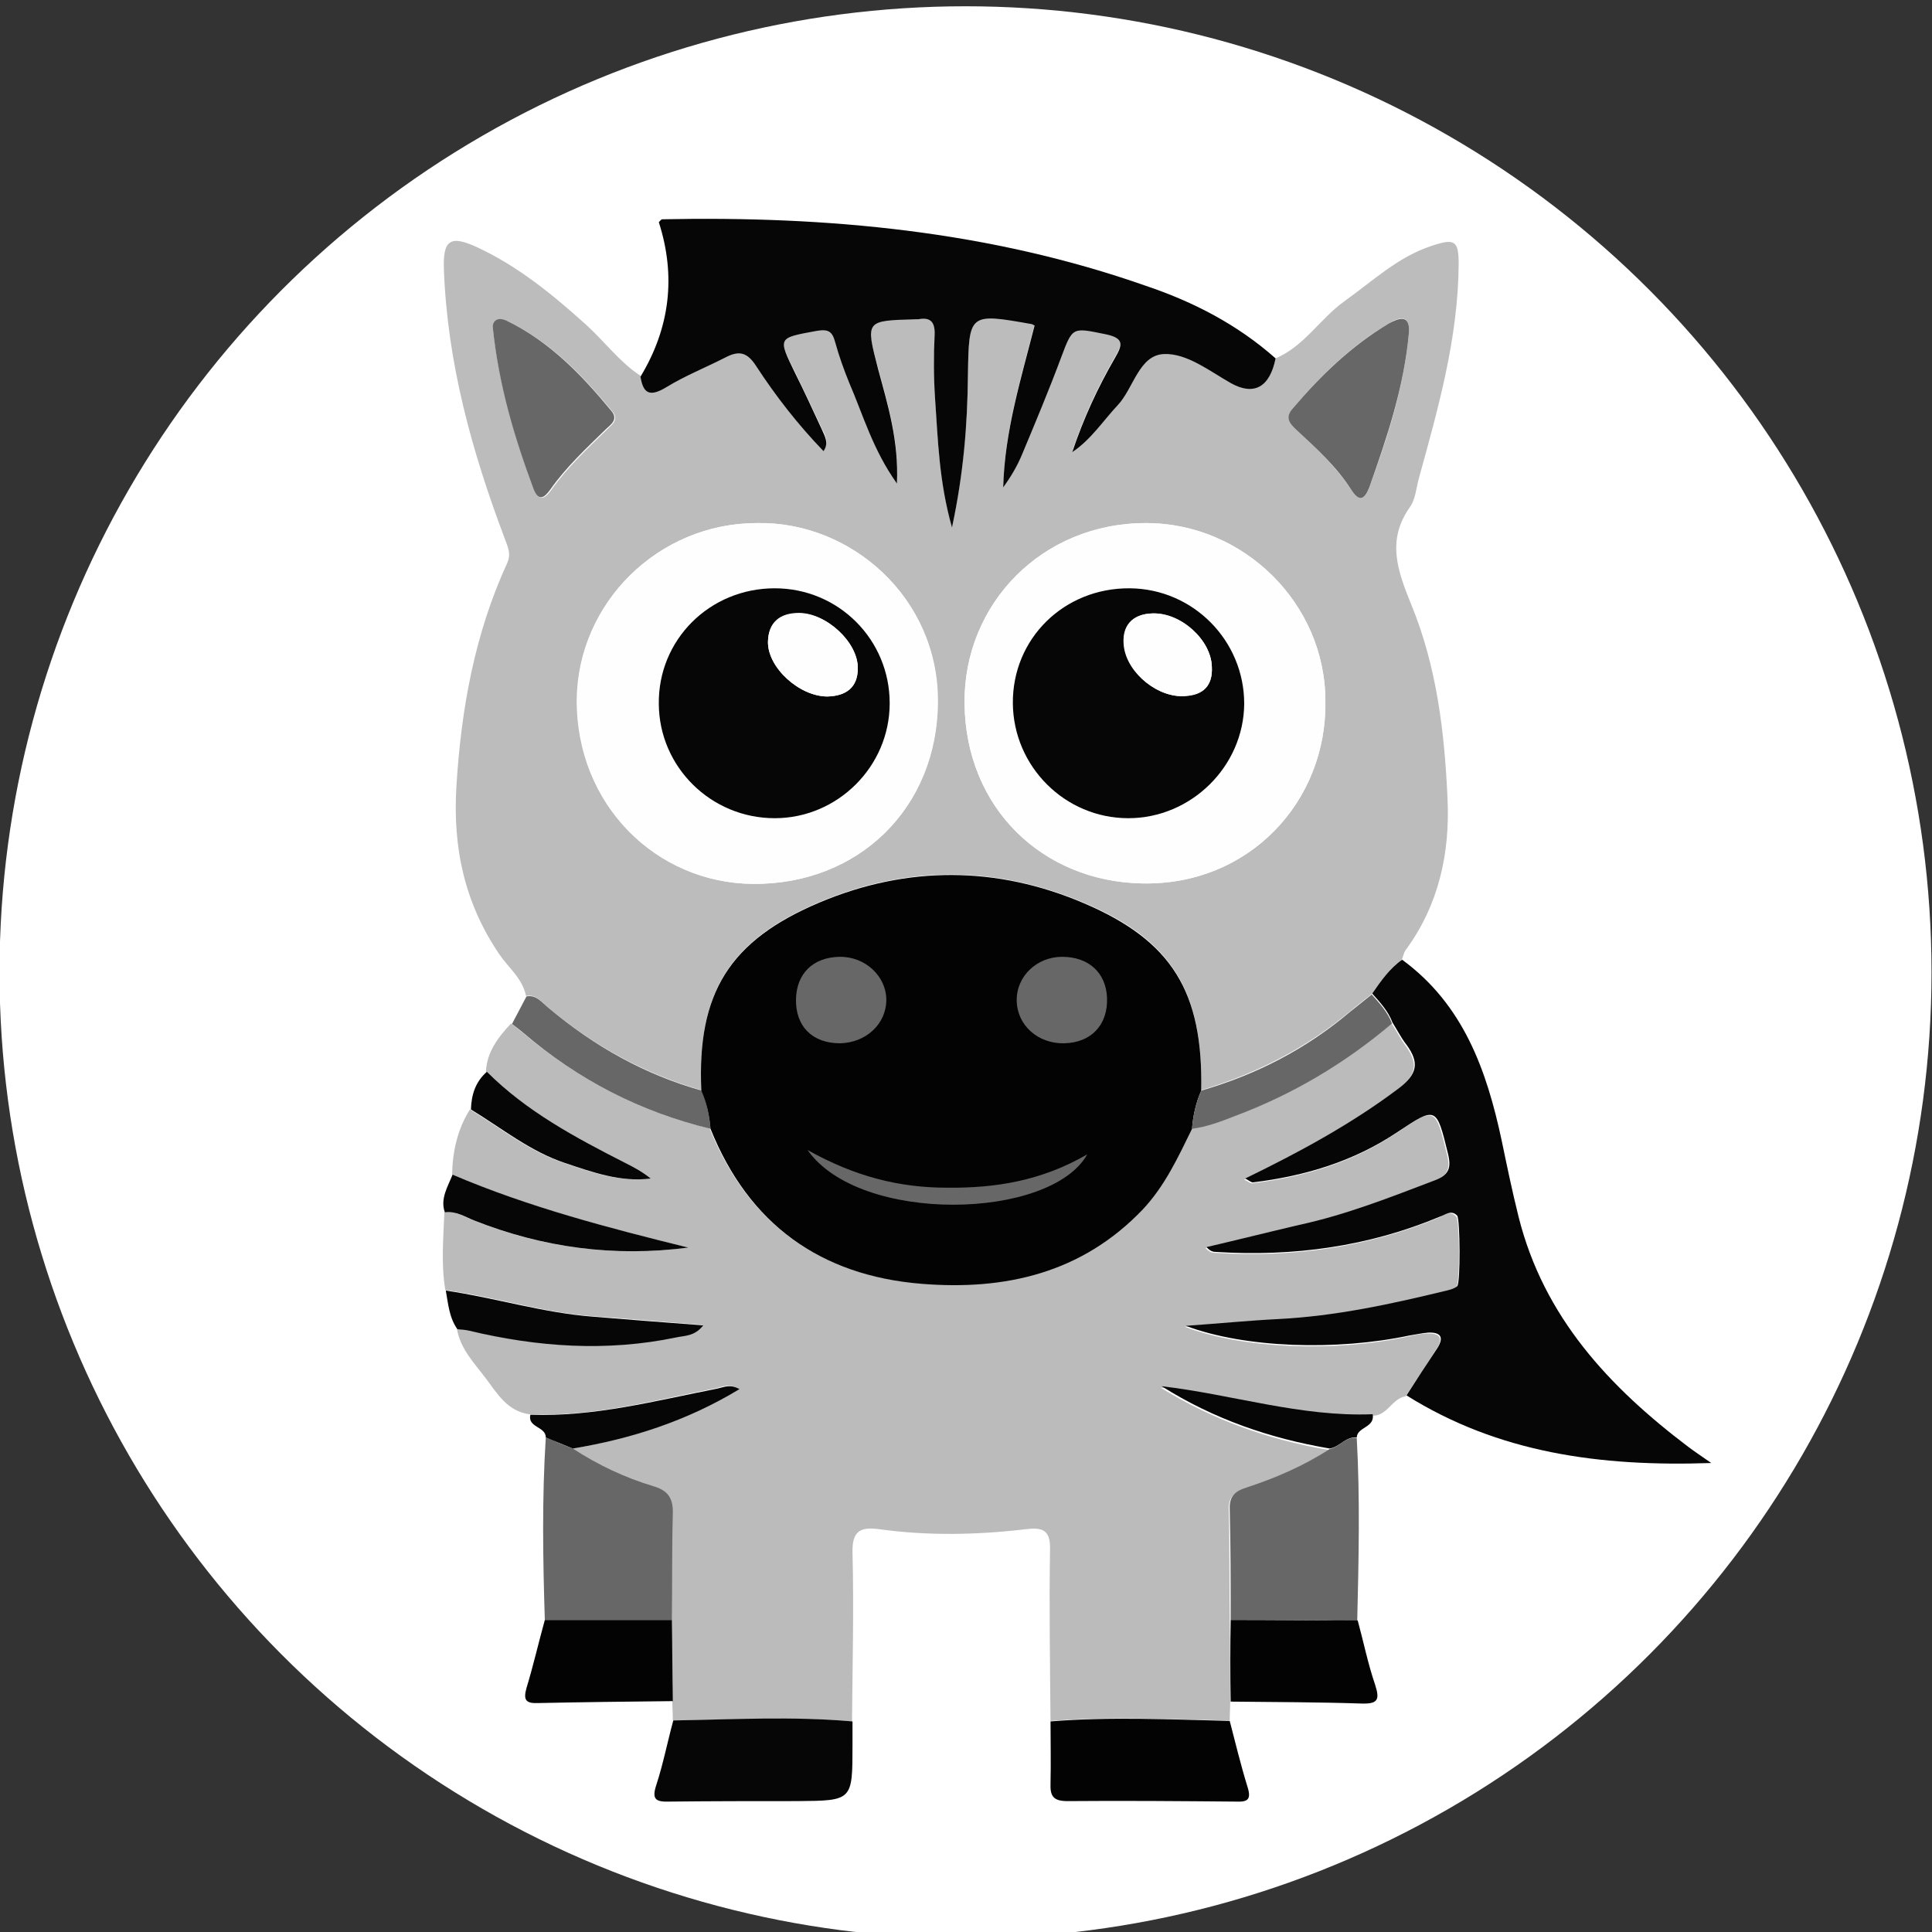 <?xml version="1.0" encoding="utf-8"?>
<!-- Generator: Adobe Illustrator 22.1.0, SVG Export Plug-In . SVG Version: 6.00 Build 0)  -->
<svg version="1.1" id="Layer_1" xmlns="http://www.w3.org/2000/svg" xmlns:xlink="http://www.w3.org/1999/xlink" x="0px" y="0px"
	 width="400px" height="400px" viewBox="0 0 400 400" style="enable-background:new 0 0 400 400;" xml:space="preserve">
<rect x="0" y="0" width="400" height="400" fill="#333333" stroke="none"/>
<style type="text/css">
	.st0{fill:#FFFFFF;}
	.st1{fill:#BCBCBC;}
	.st2{fill:#BBBBBB;}
	.st3{fill:#060606;}
	.st4{fill:#676767;}
	.st5{fill:#030303;}
	.st6{fill:#FEFEFE;}
</style>
<circle class="st0" cx="199.9" cy="201.3" r="200"/>
<g>
	<path class="st1" d="M264.1,74.2c5.9-2.5,9.2-8.2,14.2-11.8c5.9-4.2,11.1-9.2,18.1-11.5c4.8-1.6,5.6-1.1,5.6,3.8
		c-0.1,15.2-4.2,29.7-8.2,44.2c-0.6,2.1-0.7,4.4-1.9,6.1c-4.9,6.9-2.5,13.3,0.3,20.2c5.3,12.9,6.9,26.6,7.5,40.3
		c0.5,11.1-1.8,21.8-8.6,31.1c-0.5,0.6-0.6,1.5-0.9,2.2c-2.7,1.8-4.4,4.5-6.2,7c-1.5,1.2-3.1,2.4-4.5,3.6
		c-9.1,7.6-19.4,12.9-30.8,16.3c0.4-20.4-6-31.1-24.3-38.8c-18.1-7.7-36.5-7.8-54.6-0.2c-18.8,7.9-25.5,18.8-24.6,39
		c-11.8-3.4-22.3-9.2-31.7-17.1c-1.4-1.1-2.4-2.8-4.6-2.4c-0.7-3.6-3.6-5.8-5.5-8.6c-7.2-10.6-9.7-22-8.9-34.9
		c1-16.1,3.8-31.5,10.5-46.1c0.9-2,0.1-3.4-0.5-5.1c-6.8-18-11.9-36.4-12.6-55.8c-0.2-6,1.3-7.1,6.9-4.5c8.4,3.9,15.5,9.7,22.4,15.9
		c3.9,3.5,7,7.8,11.4,10.7c0.5,3.7,2.1,4.1,5.3,2.2c3.9-2.3,8.2-4.1,12.3-6.2c2.7-1.4,4.4-1.2,6.3,1.7c4.1,6.3,8.7,12.2,14,17.7
		c1.2-1.8,0.3-3.2-0.4-4.6c-1.8-3.9-3.6-7.7-5.5-11.6c-3.7-7.4-3.7-7.3,4.5-8.7c2.4-0.4,3.2,0.2,3.8,2.3c0.8,2.8,1.7,5.6,2.9,8.4
		c2.9,6.8,4.9,14,9.9,20.9c0.4-9-1.9-16.3-3.9-23.7c-2.7-10.1-2.8-10,7.8-10.3c0.2,0,0.3,0,0.5,0c2.6-0.4,3.5,0.6,3.4,3.2
		c-0.1,4.4-0.2,8.9,0.1,13.3c0.6,8.5,0.8,17.1,3.5,26.6c2.4-11.2,3.2-21.3,3.3-31.5c0.2-12.9,0.2-12.9,13.2-10.6
		c0.2,0,0.3,0.1,0.6,0.3c-2.8,11-6.2,22-6.5,33.5c1.6-2.2,2.9-4.4,3.9-6.8c2.8-6.7,5.5-13.3,8.1-20.1c2.4-6.4,2.2-6.2,9.2-4.8
		c3.9,0.8,3.5,2.2,2,4.8c-3.6,6.2-6.6,12.7-8.9,19.6c3.8-2.6,6.3-6.4,9.4-9.7c3.3-3.6,4.4-10.4,9.6-10.6c4.7-0.2,9.4,3.5,13.8,6
		C259.6,81.9,262.9,80.2,264.1,74.2z M156.7,108.3c-20.4,0-37.1,16.5-37.3,36.6c-0.1,21.7,16.4,37.9,36.4,38.1
		c21.9,0.2,38.3-15.7,38.3-37.7C194.3,123.8,176.2,107.9,156.7,108.3z M274.4,145.1c0-20.1-16.9-36.8-37.1-36.8
		c-21.5,0-37.8,16.7-37.6,37.3c0.2,21.8,16.2,36.9,36.7,37.3C258.6,183.4,274.8,165.9,274.4,145.1z M102,67.6
		c1.4,12.5,4.6,23.2,8.7,33.8c1,2.7,2.3,1.6,3.4,0.1c3.3-4.7,7.5-8.6,11.6-12.6c1-1,2.5-2,1.1-3.7c-6.2-7.5-12.8-14.4-21.7-18.7
		C102.7,65.4,102,66.8,102,67.6z M291.7,68.9c0.3-4.1-2.3-3.1-4.2-1.9c-7.7,4.5-14,10.7-19.8,17.5c-1.6,1.9-0.8,3.1,0.7,4.5
		c4.1,3.8,8.2,7.6,11.3,12.3c1.7,2.7,2.9,2.2,3.8-0.4C287.3,90.6,290.7,80.1,291.7,68.9z"/>
	<path class="st2" d="M254.7,352.3c0,1.3-0.1,2.6-0.1,3.9c-12.4-0.2-24.7-0.9-37.1,0.1c-0.1-11.8-0.3-23.6-0.1-35.5
		c0.1-4.1-1.6-4.6-5-4.2c-10.1,1.2-20.3,1.4-30.4,0c-3.8-0.5-5.6,0.3-5.5,4.8c0.3,11.6,0,23.3-0.1,35c-12.3-1.1-24.7-0.3-37.1-0.2
		c0-1.3-0.1-2.7-0.1-4c-0.1-5.6-0.1-11.2-0.2-16.8c0-7.3-0.1-14.7,0.2-22c0.1-3.1-1-4.7-4-5.7c-5.9-1.9-11.5-4.4-16.7-7.8
		c12.1-2,23.6-5.7,34.4-12.4c-1.9-1.1-3.3-0.4-4.6-0.1c-12.8,2.5-25.5,6-38.7,5.4c-4.5-0.6-6.6-4.2-9-7.4c-2.4-3.2-5.3-6.1-6-10.3
		c0.8,0.1,1.6,0.2,2.4,0.3c14.2,3.4,28.5,4.4,42.9,1.4c1.7-0.4,3.8-0.2,5.6-2.5c-8.1-0.6-15.5-1.3-22.9-1.8
		c-10.3-0.8-20.2-4-30.4-5.4c-0.9-5.4-0.4-10.7-0.2-16.1c2.3-0.3,4.1,0.9,6.1,1.7c14.2,5.6,29,7.6,44.3,5.6
		c-16.6-4.1-33.1-8.4-48.8-15.1c0.1-4.8,1.1-9.4,3.7-13.5c6.4,3.9,12.3,8.7,19.5,11.1c5.7,1.9,11.4,4,17.7,3.2
		c-1.7-1.4-3.5-2.4-5.4-3.3c-10.2-5.2-20.2-10.7-28.5-18.8c0.2-4.1,2.5-7.1,5.2-10c0.8,0.6,1.6,1.2,2.3,1.8
		c11.4,9.7,24.3,16.5,38.8,19.9c8,19.7,22.7,30.4,43.7,32.1c17.4,1.4,33.3-2.2,45.8-15.4c4.6-4.8,7.3-10.8,10.2-16.7
		c3.1-0.3,6-1.4,8.9-2.5c12-4.6,22.8-11,32.6-19.2c1,1.5,1.8,3.1,2.9,4.6c2.7,3.7,2.3,6.1-1.7,9.1c-9.8,7.4-20.5,13.1-31.7,18.6
		c0.8,0.4,1.2,0.8,1.6,0.8c10.7-1.3,20.8-4.3,29.9-10.4c8.1-5.5,8.1-5.4,10.5,4.5c0.7,2.9,0.2,4.3-2.8,5.5c-9.2,3.5-18.4,7-28,9.2
		c-6.4,1.4-12.8,3-19.2,4.6c0.8,0.9,1.4,1,2,1c16,1,31.4-1.1,46.3-7.3c1.1-0.5,2.3-1.6,3.6-0.2c0.7,0.7,0.8,14,0,14.6
		c-0.6,0.5-1.4,0.7-2.2,0.9c-11.5,2.9-23,5.3-34.9,5.9c-6,0.3-12,0.9-19.1,1.4c12.1,4.6,31.2,5.3,46.3,2c1.3-0.3,2.6-0.6,3.9-0.6
		c2.4-0.1,3.5,0.8,1.9,3.2c-2.1,3.3-4.2,6.5-6.4,9.8c-2.8,0.4-3.8,4.2-7,4c-14.9,0.6-29.1-4-43.7-5.8c10.8,6.7,22.4,10.8,34.8,12.9
		c-5.4,3.5-11.2,5.9-17.3,8c-2.2,0.7-3.5,1.7-3.4,4.4c0.2,7.7,0.1,15.4,0.2,23C254.7,341,254.7,346.7,254.7,352.3z"/>
	<path class="st3" d="M264.1,74.2c-1.2,6-4.5,7.8-9.3,5.1c-4.4-2.5-9.1-6.2-13.8-6c-5.2,0.2-6.3,7.1-9.6,10.6
		c-3.1,3.3-5.5,7.1-9.4,9.7c2.3-6.9,5.3-13.4,8.9-19.6c1.5-2.6,1.9-4-2-4.8c-6.9-1.4-6.8-1.6-9.2,4.8c-2.5,6.7-5.3,13.4-8.1,20.1
		c-1,2.4-2.3,4.6-3.9,6.8c0.3-11.6,3.7-22.5,6.5-33.5c-0.4-0.2-0.5-0.3-0.6-0.3c-13-2.3-13-2.3-13.2,10.6
		c-0.1,10.2-0.9,20.3-3.3,31.5c-2.7-9.5-2.9-18.1-3.5-26.6c-0.3-4.4-0.3-8.9-0.1-13.3c0.1-2.6-0.8-3.7-3.4-3.2c-0.2,0-0.3,0-0.5,0
		c-10.5,0.3-10.4,0.2-7.8,10.3c2,7.4,4.3,14.8,3.9,23.7c-5-7-7-14.2-9.9-20.9c-1.1-2.7-2.1-5.5-2.9-8.4c-0.6-2.2-1.4-2.7-3.8-2.3
		c-8.1,1.5-8.1,1.3-4.5,8.7c1.9,3.8,3.7,7.7,5.5,11.6c0.6,1.4,1.6,2.9,0.4,4.6c-5.3-5.5-9.9-11.4-14-17.7c-1.9-2.9-3.6-3.1-6.3-1.7
		c-4.1,2.1-8.4,3.8-12.3,6.2c-3.2,1.9-4.7,1.5-5.3-2.2c6.1-10.1,7.4-20.8,3.8-32c0.3-0.3,0.5-0.6,0.7-0.6
		c34.1-0.7,67.8,2.4,100.2,13.8C247.1,62.5,256.2,67.2,264.1,74.2z"/>
	<path class="st3" d="M291.2,288.9c2.1-3.3,4.2-6.5,6.4-9.8c1.5-2.4,0.5-3.3-1.9-3.2c-1.3,0.1-2.6,0.4-3.9,0.6
		c-15.1,3.2-34.1,2.6-46.3-2c7.1-0.5,13.1-1.1,19.1-1.4c11.9-0.6,23.4-3.1,34.9-5.9c0.8-0.2,1.6-0.4,2.2-0.9
		c0.7-0.7,0.6-13.9,0-14.6c-1.2-1.3-2.4-0.2-3.6,0.2c-14.8,6.2-30.3,8.3-46.3,7.3c-0.6,0-1.2-0.1-2-1c6.4-1.5,12.8-3.1,19.2-4.6
		c9.7-2.1,18.8-5.7,28-9.2c3-1.1,3.5-2.6,2.8-5.5c-2.4-9.8-2.4-9.9-10.5-4.5c-9.1,6.1-19.2,9.1-29.9,10.4c-0.4,0-0.8-0.4-1.6-0.8
		c11.3-5.5,22-11.3,31.7-18.6c4-3,4.4-5.4,1.7-9.1c-1.1-1.4-1.9-3-2.9-4.6c-0.9-2.4-2.6-4.2-4.2-6c1.8-2.6,3.6-5.2,6.2-7
		c12.7,9.3,17.5,22.9,20.6,37.4c1.1,5.3,2.2,10.6,3.5,15.8c5.2,20.8,18.8,35.3,35.2,47.7c1.2,0.9,2.4,1.7,4.7,3.3
		C331.2,303.7,310.2,300.8,291.2,288.9z"/>
	<path class="st4" d="M254.8,335.4c0-7.7,0-15.4-0.2-23c-0.1-2.7,1.2-3.7,3.4-4.4c6.1-2,11.9-4.5,17.3-8c2-0.4,3.3-2.6,5.6-2.3
		c0.7,12.6,0.4,25.2,0.1,37.9C272.3,335.4,263.5,335.4,254.8,335.4z"/>
	<path class="st4" d="M118.6,299.9c5.2,3.4,10.8,6,16.7,7.8c3,0.9,4.1,2.5,4,5.7c-0.2,7.3-0.1,14.7-0.2,22c-8.8,0-17.5,0-26.3,0
		c-0.4-12.6-0.6-25.2,0.2-37.8C114.8,298.4,116.7,299.2,118.6,299.9z"/>
	<path class="st3" d="M139.4,356.2c12.4-0.2,24.7-0.9,37.1,0.2c0,1.6,0,3.3,0,4.9c0,11.5,0,11.5-11.3,11.6c-8.9,0-17.7,0-26.6,0.1
		c-2.9,0.1-3.7-0.5-2.7-3.5C137.3,365.2,138.2,360.6,139.4,356.2z"/>
	<path class="st5" d="M217.5,356.4c12.3-1,24.7-0.4,37.1-0.1c1.2,4.6,2.3,9.2,3.7,13.7c0.8,2.6,0,3.1-2.4,3
		c-11.6-0.1-23.2-0.2-34.9-0.1c-3,0-3.6-1.1-3.5-3.7C217.6,364.9,217.5,360.6,217.5,356.4z"/>
	<path class="st5" d="M112.8,335.4c8.8,0,17.5,0,26.3,0c0.1,5.6,0.1,11.2,0.2,16.8c-9.3,0.1-18.6,0.2-27.9,0.4
		c-2.5,0.1-3.1-0.6-2.4-3.1C110.4,344.9,111.5,340.1,112.8,335.4z"/>
	<path class="st5" d="M254.8,335.4c8.8,0,17.5,0.1,26.3,0.1c1.2,4.4,2.1,8.9,3.6,13.3c1,3.1,0.6,4-2.8,3.9c-9-0.3-18.1-0.3-27.1-0.4
		C254.7,346.7,254.7,341,254.8,335.4z"/>
	<path class="st4" d="M147.1,233.7c-14.6-3.5-27.5-10.2-38.8-19.9c-0.7-0.6-1.5-1.2-2.3-1.8c1-1.9,2-3.8,3-5.7
		c2.1-0.4,3.2,1.3,4.6,2.4c9.4,7.9,19.9,13.8,31.7,17.1C146.3,228.3,146.9,231,147.1,233.7z"/>
	<path class="st3" d="M92.3,267.2c10.2,1.5,20.1,4.6,30.4,5.4c7.4,0.6,14.8,1.2,22.9,1.8c-1.8,2.3-3.8,2.1-5.6,2.5
		c-14.4,3-28.7,2-42.9-1.4c-0.8-0.2-1.6-0.2-2.4-0.3C93,272.8,92.8,270,92.3,267.2z"/>
	<path class="st3" d="M93.7,243.2c15.7,6.7,32.2,11,48.8,15.1c-15.4,2-30.1,0-44.3-5.6c-2-0.8-3.8-2-6.1-1.7
		C91.1,248.2,92.7,245.7,93.7,243.2z"/>
	<path class="st3" d="M100.8,221.9c8.2,8.2,18.3,13.6,28.5,18.8c1.8,0.9,3.7,1.9,5.4,3.3c-6.2,0.8-12-1.3-17.7-3.2
		c-7.2-2.4-13.1-7.2-19.5-11.1C97.6,226.7,98.4,224,100.8,221.9z"/>
	<path class="st3" d="M118.6,299.9c-1.9-0.8-3.8-1.5-5.6-2.3c0-2.3-3.8-2-3.2-4.7c13.2,0.5,25.9-2.9,38.7-5.4c1.4-0.3,2.7-1,4.6,0.1
		C142.2,294.2,130.7,297.9,118.6,299.9z"/>
	<path class="st3" d="M280.9,297.6c-2.3-0.2-3.6,2-5.6,2.3c-12.4-2.1-24-6.1-34.8-12.9c14.6,1.7,28.8,6.4,43.7,5.8
		C284.7,295.6,281,295.4,280.9,297.6z"/>
	<path class="st5" d="M147.1,233.7c-0.2-2.7-0.8-5.4-1.9-7.9c-0.9-20.2,5.8-31.1,24.6-39c18.1-7.6,36.6-7.5,54.6,0.2
		c18.3,7.8,24.7,18.4,24.3,38.8c-1.1,2.5-1.7,5.2-1.9,7.9c-2.9,5.9-5.6,11.8-10.2,16.7c-12.6,13.2-28.5,16.8-45.8,15.4
		C169.8,264.1,155,253.4,147.1,233.7z"/>
	<path class="st6" d="M156.7,108.3c19.5-0.4,37.6,15.5,37.5,37c-0.1,21.9-16.4,37.9-38.3,37.7c-20-0.2-36.5-16.4-36.4-38.1
		C119.6,124.8,136.4,108.3,156.7,108.3z M160.4,121.8c-13.5,0-24.2,10.6-24.1,24c0.1,13,10.9,23.6,24,23.6c13,0,23.8-10.8,23.8-23.8
		C184.2,132.5,173.6,121.8,160.4,121.8z"/>
	<path class="st6" d="M274.4,145.1c0.4,20.8-15.8,38.3-38,37.8c-20.4-0.4-36.5-15.6-36.7-37.3c-0.2-20.6,16.1-37.4,37.6-37.3
		C257.5,108.3,274.4,125,274.4,145.1z M233.6,169.4c13.1,0,23.9-10.7,24-23.7c0.1-13.1-10.5-23.8-23.7-23.9
		c-13.6-0.1-24.2,10.4-24.2,23.8C209.8,158.7,220.5,169.4,233.6,169.4z"/>
	<path class="st4" d="M102,67.6c0-0.8,0.7-2.2,2.9-1.2c8.9,4.3,15.6,11.3,21.7,18.7c1.4,1.7,0,2.7-1.1,3.7c-4.1,4-8.3,7.9-11.6,12.6
		c-1.1,1.5-2.3,2.6-3.4-0.1C106.6,90.8,103.3,80.1,102,67.6z"/>
	<path class="st4" d="M291.7,68.9c-1,11.2-4.5,21.6-8.2,32c-1,2.6-2.1,3.1-3.8,0.4c-3-4.7-7.2-8.5-11.3-12.3
		c-1.5-1.4-2.4-2.6-0.7-4.5c5.8-6.8,12.1-12.9,19.8-17.5C289.5,65.9,292,64.9,291.7,68.9z"/>
	<path class="st4" d="M246.8,233.7c0.2-2.7,0.8-5.4,1.9-7.9c11.4-3.3,21.7-8.6,30.8-16.3c1.5-1.2,3-2.4,4.5-3.6
		c1.6,1.8,3.3,3.6,4.2,6c-9.8,8.3-20.6,14.7-32.6,19.2C252.8,232.2,249.9,233.3,246.8,233.7z"/>
	<path class="st4" d="M220.3,216c-5.4,0.1-9.7-3.7-9.8-8.8c-0.1-5,4.1-9.1,9.4-9.1c5.5,0,9.1,3.3,9.3,8.5
		C229.4,212.2,225.9,215.9,220.3,216z"/>
	<path class="st4" d="M173.9,216c-5.7,0-9.2-3.5-9.1-9.1c0.1-5.3,3.5-8.7,9-8.8c5.3-0.1,9.7,4,9.7,8.9
		C183.5,212,179.3,215.9,173.9,216z"/>
	<path class="st4" d="M225.1,239c-7.6,13.6-47.1,14.5-57.9-0.9c9.8,5.5,19,7.8,28.9,7.8C206.1,246,215.6,244.5,225.1,239z"/>
	<path class="st3" d="M160.4,121.8c13.2,0,23.8,10.6,23.8,23.8c0,13.1-10.8,23.8-23.8,23.8c-13.2,0-23.9-10.6-24-23.6
		C136.2,132.5,146.9,121.8,160.4,121.8z M171.3,144.2c3.8-0.1,6.3-1.8,6.3-5.9c0-5.3-6.5-11.4-12.2-11.4c-3.9,0-6.3,1.9-6.4,5.9
		C158.9,138.2,165.5,144.2,171.3,144.2z"/>
	<path class="st3" d="M233.6,169.4c-13.1,0-23.8-10.7-23.9-23.8c-0.1-13.4,10.6-23.9,24.2-23.8c13.1,0.1,23.7,10.8,23.7,23.9
		C257.5,158.7,246.6,169.4,233.6,169.4z M250.9,138.1c-0.1-5.6-6.4-11.3-12.2-11.1c-4.3,0.1-6.6,2.7-5.9,7
		c0.8,5.5,7.1,10.6,12.7,10.1C249.1,143.9,251.1,142,250.9,138.1z"/>
	<path class="st6" d="M171.3,144.2c-5.8,0-12.4-6-12.3-11.3c0.1-4,2.5-5.9,6.4-5.9c5.7-0.1,12.3,6,12.2,11.4
		C177.6,142.4,175.1,144.1,171.3,144.2z"/>
	<path class="st6" d="M250.9,138.1c0.2,3.9-1.9,5.7-5.5,6c-5.5,0.5-11.9-4.6-12.7-10.1c-0.6-4.3,1.6-6.9,5.9-7
		C244.6,126.9,250.8,132.6,250.9,138.1z"/>
</g>
</svg>
